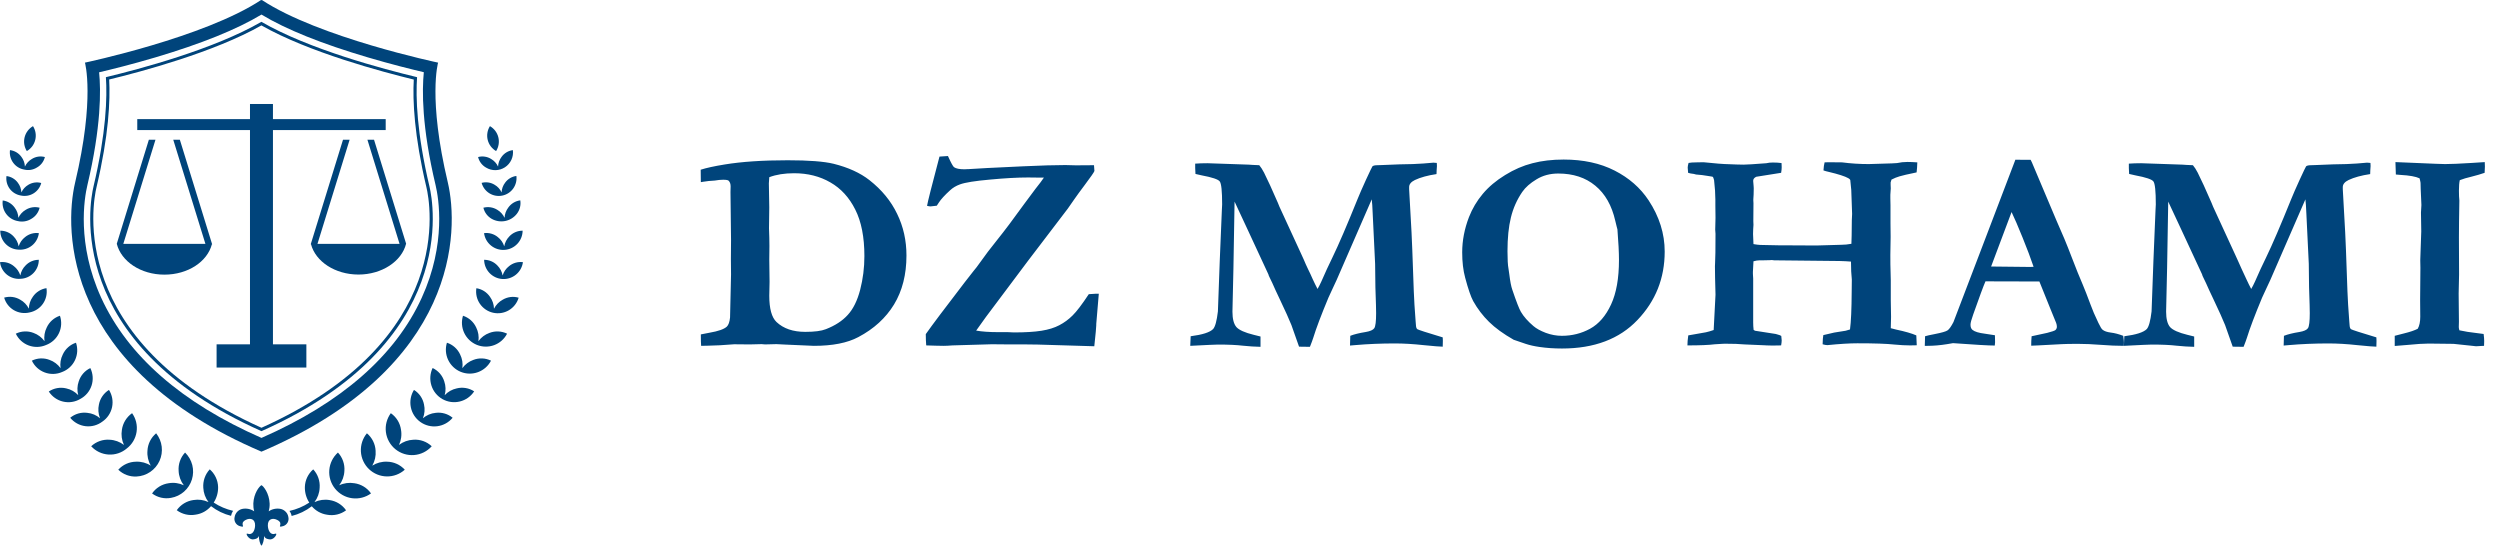 <svg width="173" height="38" viewBox="0 0 173 38" fill="none" xmlns="http://www.w3.org/2000/svg">
<path d="M48.498 23.141C48.596 23.115 48.797 23.076 49.103 23.023C49.709 22.919 50.106 22.779 50.295 22.604C50.412 22.493 50.487 22.281 50.52 21.969C50.526 21.891 50.549 20.898 50.588 18.99L50.578 17.916L50.588 16.617L50.549 13.287L50.559 12.896C50.559 12.727 50.513 12.597 50.422 12.506C50.376 12.46 50.249 12.438 50.041 12.438C49.872 12.438 49.676 12.457 49.455 12.496C49.169 12.509 48.911 12.535 48.684 12.574C48.645 12.581 48.583 12.591 48.498 12.604L48.488 11.744C48.872 11.62 49.422 11.5 50.139 11.383C51.324 11.188 52.782 11.09 54.514 11.09C55.959 11.09 57.017 11.171 57.688 11.334C58.703 11.588 59.53 11.966 60.168 12.467C61.021 13.137 61.659 13.915 62.082 14.801C62.512 15.68 62.727 16.64 62.727 17.682C62.727 18.997 62.44 20.126 61.867 21.07C61.294 22.008 60.471 22.76 59.397 23.326C58.641 23.73 57.616 23.932 56.32 23.932L54.318 23.844L53.732 23.814L52.941 23.834L52.707 23.814L51.887 23.834L50.803 23.824C50.764 23.824 50.432 23.847 49.807 23.893C49.598 23.906 49.325 23.915 48.986 23.922C48.778 23.922 48.622 23.925 48.518 23.932C48.505 23.788 48.498 23.525 48.498 23.141ZM53.234 12.262C53.215 12.463 53.205 12.607 53.205 12.691L53.234 14.352L53.215 15.797C53.234 16.266 53.244 16.676 53.244 17.027L53.234 17.955L53.254 19.508L53.234 20.465C53.234 21.357 53.4 21.962 53.732 22.281C54.214 22.737 54.878 22.965 55.725 22.965C56.369 22.965 56.844 22.903 57.15 22.779C57.788 22.532 58.293 22.203 58.664 21.793C59.042 21.383 59.328 20.803 59.523 20.055C59.719 19.299 59.816 18.521 59.816 17.721C59.816 16.406 59.605 15.331 59.182 14.498C58.765 13.665 58.192 13.04 57.463 12.623C56.734 12.2 55.897 11.988 54.953 11.988C54.289 11.988 53.716 12.079 53.234 12.262ZM64.094 23.902C64.074 23.668 64.064 23.408 64.064 23.121C64.488 22.516 65.393 21.311 66.779 19.508L67.375 18.746C67.486 18.622 67.642 18.417 67.844 18.131C68.143 17.701 68.534 17.187 69.016 16.588C69.504 15.982 70.126 15.156 70.881 14.107C71.2 13.671 71.457 13.326 71.652 13.072C71.932 12.721 72.128 12.46 72.238 12.291H71.994L71.144 12.281C70.415 12.281 69.533 12.33 68.498 12.428C67.469 12.519 66.779 12.63 66.428 12.76C66.161 12.857 65.933 12.994 65.744 13.17C65.373 13.508 65.116 13.788 64.973 14.01C64.921 14.088 64.872 14.163 64.826 14.234C64.572 14.267 64.429 14.283 64.397 14.283C64.338 14.283 64.257 14.27 64.152 14.244C64.191 13.99 64.478 12.854 65.012 10.836L65.598 10.797C65.806 11.259 65.946 11.516 66.018 11.568C66.154 11.666 66.398 11.715 66.75 11.715C66.815 11.715 66.874 11.712 66.926 11.705H66.994C67.515 11.666 68.772 11.601 70.764 11.51C72.033 11.451 73.019 11.422 73.723 11.422L74.455 11.441L75.705 11.432C75.718 11.575 75.728 11.708 75.734 11.832C75.708 11.917 75.481 12.245 75.051 12.818C74.751 13.216 74.514 13.541 74.338 13.795L73.889 14.44L73.859 14.479L71.135 18.053L69.035 20.855C68.449 21.624 67.954 22.297 67.551 22.877C67.954 22.949 68.462 22.984 69.074 22.984H69.738L70.158 23.004C70.946 23.004 71.584 22.965 72.072 22.887C72.561 22.809 72.971 22.682 73.303 22.506C73.641 22.33 73.947 22.105 74.221 21.832C74.501 21.559 74.875 21.067 75.344 20.357C75.559 20.338 75.708 20.328 75.793 20.328H76.037L75.861 22.418V22.506C75.861 22.636 75.816 23.121 75.725 23.961L71.809 23.844C71.477 23.837 71.216 23.834 71.027 23.834H69.894L68.791 23.824H68.586L65.91 23.902C65.669 23.922 65.461 23.932 65.285 23.932C65.129 23.932 64.956 23.928 64.768 23.922C64.507 23.909 64.283 23.902 64.094 23.902ZM82.365 23.932L82.394 23.268C83.208 23.163 83.726 22.997 83.947 22.77C84.091 22.613 84.201 22.206 84.279 21.549L84.406 18.072L84.553 14.537C84.566 14.322 84.572 14.192 84.572 14.146C84.572 13.229 84.517 12.698 84.406 12.555C84.302 12.412 83.885 12.271 83.156 12.135C82.974 12.096 82.831 12.063 82.727 12.037C82.713 11.874 82.707 11.738 82.707 11.627V11.324C82.948 11.305 83.231 11.295 83.557 11.295L86.418 11.393C86.483 11.399 86.574 11.406 86.691 11.412L87.141 11.432C87.251 11.562 87.362 11.734 87.473 11.949C87.713 12.425 88.033 13.121 88.43 14.039L88.537 14.303L90.061 17.613C90.093 17.691 90.145 17.805 90.217 17.955C90.314 18.189 90.415 18.414 90.519 18.629C90.624 18.837 90.731 19.068 90.842 19.322C90.959 19.576 91.07 19.801 91.174 19.996C91.265 19.84 91.353 19.667 91.438 19.479C91.698 18.88 91.952 18.329 92.199 17.828C92.629 16.943 93.212 15.588 93.947 13.766C94.064 13.473 94.257 13.033 94.523 12.447C94.797 11.855 94.947 11.542 94.973 11.51C95.031 11.458 95.148 11.432 95.324 11.432C95.389 11.432 95.49 11.428 95.627 11.422C95.966 11.402 96.372 11.386 96.848 11.373C97.531 11.367 98.078 11.347 98.488 11.315C98.905 11.275 99.139 11.256 99.191 11.256C99.257 11.256 99.335 11.262 99.426 11.275C99.432 11.367 99.436 11.438 99.436 11.49L99.416 11.783C99.416 11.842 99.413 11.93 99.406 12.047C98.794 12.138 98.296 12.275 97.912 12.457C97.645 12.587 97.512 12.75 97.512 12.945V13.092L97.678 16.08C97.697 16.354 97.749 17.711 97.834 20.152C97.853 20.699 97.896 21.393 97.961 22.232C97.974 22.337 97.981 22.418 97.981 22.477C97.987 22.633 98.019 22.734 98.078 22.779C98.143 22.825 98.729 23.014 99.836 23.346C99.842 23.45 99.846 23.528 99.846 23.58C99.846 23.717 99.842 23.854 99.836 23.99C99.66 23.99 99.217 23.954 98.508 23.883C97.798 23.805 97.134 23.766 96.516 23.766C95.572 23.766 94.654 23.805 93.762 23.883C93.644 23.896 93.531 23.906 93.42 23.912L93.439 23.238C93.706 23.134 94.061 23.046 94.504 22.975C94.816 22.922 95.015 22.835 95.1 22.711C95.184 22.587 95.227 22.242 95.227 21.676C95.227 21.461 95.223 21.272 95.217 21.109C95.184 20.426 95.165 19.475 95.158 18.258L94.992 14.81C94.973 14.322 94.95 13.984 94.924 13.795L92.492 19.381C92.434 19.511 92.346 19.7 92.228 19.947C92.079 20.266 91.978 20.484 91.926 20.602C91.424 21.806 91.076 22.727 90.881 23.365C90.829 23.528 90.751 23.74 90.647 24L89.894 23.99L89.367 22.496C89.211 22.105 88.944 21.513 88.566 20.719C88.345 20.256 88.172 19.882 88.049 19.596C87.99 19.479 87.948 19.391 87.922 19.332L87.805 19.088C87.798 19.049 87.788 19.016 87.775 18.99L86.32 15.855L85.432 13.951L85.353 18.57L85.285 21.568C85.285 22.063 85.376 22.418 85.559 22.633C85.747 22.841 86.148 23.02 86.76 23.17L87.228 23.287V24C86.851 23.994 86.444 23.967 86.008 23.922C85.578 23.87 85.005 23.844 84.289 23.844C84.139 23.844 83.498 23.873 82.365 23.932ZM101.184 17.457C101.184 16.65 101.34 15.839 101.652 15.025C101.88 14.44 102.199 13.902 102.609 13.414C103.02 12.926 103.534 12.493 104.152 12.115C104.771 11.731 105.402 11.458 106.047 11.295C106.691 11.126 107.411 11.041 108.205 11.041C109.559 11.041 110.734 11.295 111.73 11.803C112.727 12.31 113.511 12.997 114.084 13.863C114.826 14.99 115.197 16.171 115.197 17.408C115.197 19.251 114.569 20.829 113.312 22.145C112.062 23.46 110.321 24.117 108.088 24.117C107.535 24.117 107.017 24.081 106.535 24.01C106.171 23.958 105.852 23.886 105.578 23.795C105.083 23.632 104.807 23.538 104.748 23.512C104.038 23.108 103.469 22.695 103.039 22.271C102.609 21.848 102.245 21.37 101.945 20.836C101.783 20.537 101.597 19.996 101.389 19.215C101.252 18.713 101.184 18.128 101.184 17.457ZM107.834 12.008C107.268 12.008 106.766 12.141 106.33 12.408C105.894 12.669 105.565 12.958 105.344 13.277C104.973 13.818 104.709 14.41 104.553 15.055C104.396 15.693 104.318 16.471 104.318 17.389C104.318 17.949 104.341 18.349 104.387 18.59C104.4 18.668 104.419 18.801 104.445 18.99C104.504 19.472 104.572 19.824 104.65 20.045C104.93 20.872 105.129 21.383 105.246 21.578C105.441 21.91 105.731 22.239 106.115 22.564C106.311 22.734 106.594 22.89 106.965 23.033C107.336 23.17 107.707 23.238 108.078 23.238C108.781 23.238 109.432 23.076 110.031 22.75C110.637 22.418 111.122 21.858 111.486 21.07C111.851 20.283 112.033 19.257 112.033 17.994C112.033 17.473 111.997 16.767 111.926 15.875L111.877 15.69C111.857 15.637 111.825 15.504 111.779 15.289C111.538 14.221 111.076 13.408 110.393 12.848C109.715 12.288 108.863 12.008 107.834 12.008ZM116.77 23.902C116.77 23.707 116.789 23.476 116.828 23.209L118.049 22.994C118.199 22.962 118.378 22.91 118.586 22.838L118.713 20.396C118.687 19.518 118.674 18.86 118.674 18.424L118.684 18.189C118.703 17.922 118.713 17.252 118.713 16.178L118.693 15.895L118.713 15.074L118.703 14.225V13.805C118.703 13.427 118.674 12.984 118.615 12.477C118.609 12.431 118.583 12.353 118.537 12.242C118.485 12.223 118.426 12.21 118.361 12.203C118.303 12.197 118.241 12.187 118.176 12.174C117.922 12.128 117.652 12.096 117.365 12.076L117.219 12.037C117.043 12.018 116.91 11.992 116.818 11.959C116.799 11.77 116.789 11.65 116.789 11.598C116.789 11.52 116.809 11.412 116.848 11.275C116.978 11.249 117.16 11.236 117.395 11.236C117.629 11.236 117.792 11.233 117.883 11.227C118.677 11.311 119.266 11.357 119.65 11.363C119.826 11.363 120.002 11.37 120.178 11.383C120.36 11.389 120.52 11.393 120.656 11.393C120.871 11.393 121.395 11.36 122.229 11.295C122.365 11.262 122.515 11.246 122.678 11.246C122.919 11.246 123.12 11.259 123.283 11.285C123.29 11.422 123.293 11.52 123.293 11.578C123.293 11.682 123.28 11.809 123.254 11.959L121.535 12.232C121.392 12.297 121.32 12.392 121.32 12.516L121.35 12.877L121.359 13.033L121.35 13.463L121.33 13.795V13.873C121.337 13.945 121.34 14.007 121.34 14.059L121.33 15.299C121.337 15.416 121.34 15.504 121.34 15.562C121.34 15.595 121.333 15.699 121.32 15.875C121.314 15.979 121.311 16.087 121.311 16.197C121.311 16.295 121.32 16.526 121.34 16.891C121.522 16.923 121.675 16.943 121.799 16.949L123.244 16.979H123.947L125.705 16.988L127.414 16.939C127.635 16.939 127.87 16.917 128.117 16.871C128.13 16.65 128.14 16.106 128.146 15.24L128.166 14.801L128.107 13.141L128.039 12.457C128.02 12.412 127.974 12.369 127.902 12.33C127.674 12.2 127.219 12.053 126.535 11.891C126.411 11.865 126.294 11.832 126.184 11.793C126.197 11.565 126.223 11.38 126.262 11.236C126.405 11.23 126.493 11.227 126.525 11.227L127.473 11.236C128.078 11.315 128.693 11.354 129.318 11.354C129.462 11.354 129.576 11.35 129.66 11.344L130.93 11.305C131.047 11.298 131.161 11.292 131.271 11.285C131.506 11.233 131.747 11.207 131.994 11.207C132.183 11.207 132.411 11.217 132.678 11.236C132.671 11.49 132.655 11.721 132.629 11.93C132.03 12.053 131.636 12.145 131.447 12.203C131.265 12.255 131.079 12.33 130.891 12.428L130.832 12.623V12.789L130.842 13.043L130.832 13.17C130.819 13.307 130.812 13.411 130.812 13.482V13.727C130.819 14.02 130.822 14.182 130.822 14.215V15.455L130.832 16.393L130.812 17.633C130.806 17.919 130.816 18.505 130.842 19.391V20.777L130.861 21.93C130.861 22.145 130.855 22.405 130.842 22.711C130.979 22.75 131.105 22.783 131.223 22.809C131.835 22.939 132.297 23.072 132.609 23.209L132.639 23.893C132.378 23.899 132.225 23.902 132.18 23.902C131.867 23.902 131.509 23.883 131.105 23.844C130.572 23.785 129.712 23.756 128.527 23.756C127.993 23.756 127.303 23.798 126.457 23.883C126.366 23.883 126.255 23.863 126.125 23.824C126.132 23.525 126.148 23.313 126.174 23.189L126.926 23.014L127.717 22.887C127.795 22.867 127.896 22.838 128.02 22.799C128.091 22.271 128.13 21.396 128.137 20.172L128.146 19.342C128.107 18.997 128.088 18.583 128.088 18.102C127.847 18.082 127.587 18.069 127.307 18.062L122.775 18.014L122.688 18.004L122.619 17.994C122.574 17.994 122.521 17.997 122.463 18.004C122.294 18.01 122.15 18.014 122.033 18.014H121.76C121.636 18.014 121.496 18.037 121.34 18.082L121.301 18.814V18.941C121.314 19.117 121.32 19.231 121.32 19.283V22.311C121.32 22.48 121.33 22.652 121.35 22.828L121.447 22.887L122.883 23.111C122.954 23.137 123.01 23.154 123.049 23.16C123.133 23.18 123.205 23.209 123.264 23.248C123.283 23.398 123.293 23.499 123.293 23.551C123.293 23.635 123.28 23.753 123.254 23.902C123.02 23.909 122.821 23.912 122.658 23.912C122.515 23.912 122.382 23.909 122.258 23.902C122.199 23.902 122.144 23.899 122.092 23.893L120.715 23.834C120.389 23.801 119.934 23.785 119.348 23.785L119.143 23.795C118.869 23.808 118.71 23.818 118.664 23.824C118.26 23.876 117.629 23.902 116.77 23.902ZM133.195 23.932L133.215 23.268C133.339 23.229 133.557 23.18 133.869 23.121C134.37 23.023 134.673 22.936 134.777 22.857C134.888 22.779 135.021 22.59 135.178 22.291L137.15 17.125L139.465 11.051C139.68 11.057 139.885 11.06 140.08 11.06H140.52L140.607 11.236L142.307 15.26C142.691 16.113 143.036 16.943 143.342 17.75C143.648 18.551 143.911 19.205 144.133 19.713C144.263 20.019 144.442 20.478 144.67 21.09C144.787 21.422 144.966 21.838 145.207 22.34C145.337 22.613 145.435 22.773 145.5 22.818C145.617 22.916 145.806 22.981 146.066 23.014C146.333 23.046 146.62 23.121 146.926 23.238C146.958 23.453 146.975 23.613 146.975 23.717C146.975 23.762 146.971 23.834 146.965 23.932C146.483 23.932 145.952 23.909 145.373 23.863C144.794 23.818 144.273 23.795 143.811 23.795C143.296 23.795 142.925 23.801 142.697 23.814L141.037 23.902L140.559 23.922C140.559 23.694 140.568 23.476 140.588 23.268L141.672 23.033C141.997 22.949 142.186 22.884 142.238 22.838C142.303 22.773 142.336 22.698 142.336 22.613C142.336 22.529 142.32 22.441 142.287 22.35L141.896 21.393L141.125 19.479L137.395 19.469C137.258 19.781 136.975 20.546 136.545 21.764C136.421 22.109 136.359 22.343 136.359 22.467C136.359 22.636 136.405 22.756 136.496 22.828C136.646 22.952 136.932 23.04 137.355 23.092C137.414 23.105 137.645 23.141 138.049 23.199C138.055 23.434 138.059 23.596 138.059 23.688C138.059 23.759 138.052 23.834 138.039 23.912C137.635 23.912 136.672 23.857 135.148 23.746L134.748 23.814C134.266 23.893 133.807 23.932 133.371 23.932H133.195ZM137.785 18.443C139.309 18.463 140.207 18.473 140.48 18.473L140.725 18.463C140.529 17.884 140.275 17.21 139.963 16.441C139.65 15.667 139.396 15.078 139.201 14.674L137.785 18.443ZM146.975 23.932L147.004 23.268C147.818 23.163 148.335 22.997 148.557 22.77C148.7 22.613 148.811 22.206 148.889 21.549L149.016 18.072L149.162 14.537C149.175 14.322 149.182 14.192 149.182 14.146C149.182 13.229 149.126 12.698 149.016 12.555C148.911 12.412 148.495 12.271 147.766 12.135C147.583 12.096 147.44 12.063 147.336 12.037C147.323 11.874 147.316 11.738 147.316 11.627V11.324C147.557 11.305 147.84 11.295 148.166 11.295L151.027 11.393C151.092 11.399 151.184 11.406 151.301 11.412L151.75 11.432C151.861 11.562 151.971 11.734 152.082 11.949C152.323 12.425 152.642 13.121 153.039 14.039L153.146 14.303L154.67 17.613C154.702 17.691 154.755 17.805 154.826 17.955C154.924 18.189 155.025 18.414 155.129 18.629C155.233 18.837 155.34 19.068 155.451 19.322C155.568 19.576 155.679 19.801 155.783 19.996C155.874 19.84 155.962 19.667 156.047 19.479C156.307 18.88 156.561 18.329 156.809 17.828C157.238 16.943 157.821 15.588 158.557 13.766C158.674 13.473 158.866 13.033 159.133 12.447C159.406 11.855 159.556 11.542 159.582 11.51C159.641 11.458 159.758 11.432 159.934 11.432C159.999 11.432 160.1 11.428 160.236 11.422C160.575 11.402 160.982 11.386 161.457 11.373C162.141 11.367 162.688 11.347 163.098 11.315C163.514 11.275 163.749 11.256 163.801 11.256C163.866 11.256 163.944 11.262 164.035 11.275C164.042 11.367 164.045 11.438 164.045 11.49L164.025 11.783C164.025 11.842 164.022 11.93 164.016 12.047C163.404 12.138 162.906 12.275 162.521 12.457C162.255 12.587 162.121 12.75 162.121 12.945V13.092L162.287 16.08C162.307 16.354 162.359 17.711 162.443 20.152C162.463 20.699 162.505 21.393 162.57 22.232C162.583 22.337 162.59 22.418 162.59 22.477C162.596 22.633 162.629 22.734 162.688 22.779C162.753 22.825 163.339 23.014 164.445 23.346C164.452 23.45 164.455 23.528 164.455 23.58C164.455 23.717 164.452 23.854 164.445 23.99C164.27 23.99 163.827 23.954 163.117 23.883C162.408 23.805 161.743 23.766 161.125 23.766C160.181 23.766 159.263 23.805 158.371 23.883C158.254 23.896 158.14 23.906 158.029 23.912L158.049 23.238C158.316 23.134 158.671 23.046 159.113 22.975C159.426 22.922 159.624 22.835 159.709 22.711C159.794 22.587 159.836 22.242 159.836 21.676C159.836 21.461 159.833 21.272 159.826 21.109C159.794 20.426 159.774 19.475 159.768 18.258L159.602 14.81C159.582 14.322 159.559 13.984 159.533 13.795L157.102 19.381C157.043 19.511 156.955 19.7 156.838 19.947C156.688 20.266 156.587 20.484 156.535 20.602C156.034 21.806 155.686 22.727 155.49 23.365C155.438 23.528 155.36 23.74 155.256 24L154.504 23.99L153.977 22.496C153.82 22.105 153.553 21.513 153.176 20.719C152.954 20.256 152.782 19.882 152.658 19.596C152.6 19.479 152.557 19.391 152.531 19.332L152.414 19.088C152.408 19.049 152.398 19.016 152.385 18.99L150.93 15.855L150.041 13.951L149.963 18.57L149.895 21.568C149.895 22.063 149.986 22.418 150.168 22.633C150.357 22.841 150.757 23.02 151.369 23.17L151.838 23.287V24C151.46 23.994 151.053 23.967 150.617 23.922C150.188 23.87 149.615 23.844 148.898 23.844C148.749 23.844 148.107 23.873 146.975 23.932ZM165.715 23.941V23.238C165.845 23.199 166.06 23.144 166.359 23.072C166.783 22.968 167.098 22.861 167.307 22.75C167.424 22.548 167.482 22.268 167.482 21.91L167.473 20.758L167.492 18.531L167.482 18.004C167.528 16.715 167.551 16.051 167.551 16.012L167.531 14.713L167.561 14.185L167.512 13.072L167.502 12.652C167.495 12.587 167.473 12.483 167.434 12.34C167.167 12.216 166.734 12.138 166.135 12.105C165.992 12.099 165.878 12.089 165.793 12.076L165.764 11.217L168.557 11.334C168.902 11.347 169.117 11.354 169.201 11.354C169.585 11.354 170.201 11.328 171.047 11.275C171.522 11.243 171.822 11.223 171.945 11.217C171.952 11.341 171.955 11.445 171.955 11.529C171.955 11.64 171.949 11.783 171.936 11.959C171.675 12.05 171.376 12.138 171.037 12.223C170.705 12.301 170.432 12.382 170.217 12.467C170.178 12.636 170.158 12.88 170.158 13.199C170.158 13.479 170.168 13.707 170.188 13.883C170.168 14.983 170.158 15.829 170.158 16.422L170.168 19L170.139 20.309L170.158 22.262L170.148 22.633C170.148 22.685 170.161 22.76 170.188 22.857C170.585 22.942 170.946 23.001 171.271 23.033C171.33 23.04 171.529 23.066 171.867 23.111C171.893 23.307 171.906 23.469 171.906 23.6C171.906 23.671 171.903 23.782 171.896 23.932C171.812 23.932 171.747 23.935 171.701 23.941C171.493 23.954 171.372 23.961 171.34 23.961C171.294 23.961 171.21 23.951 171.086 23.932C170.995 23.919 170.562 23.873 169.787 23.795L168.059 23.775C167.714 23.775 167.212 23.808 166.555 23.873C166.125 23.912 165.845 23.935 165.715 23.941Z" fill="#00447B"/>
<path d="M18.094 1.008C19.789 2.034 22.261 3.03 25.442 3.967C27.07 4.45 28.493 4.8 29.328 4.997C29.204 6.228 29.175 8.75 30.144 12.817C30.353 13.696 30.899 16.855 29.184 20.607C27.353 24.615 23.62 27.877 18.094 30.304C12.567 27.877 8.837 24.615 7.004 20.607C5.295 16.861 5.836 13.702 6.045 12.823C7.009 8.756 6.984 6.234 6.859 5.003C7.7 4.806 9.119 4.456 10.747 3.973C13.926 3.03 16.392 2.034 18.094 1.008ZM18.122 0L18.094 0.015L18.067 0C14.144 2.594 5.878 4.334 5.878 4.334C5.878 4.334 6.582 6.798 5.201 12.622C4.421 15.908 4.388 25.398 18.094 31.255C31.799 25.398 31.765 15.908 30.988 12.622C29.605 6.798 30.316 4.334 30.316 4.334C30.316 4.334 22.049 2.594 18.122 0Z" fill="#00447B"/>
<path d="M18.094 1.761C21.367 3.62 26.417 4.964 28.633 5.506C28.554 6.945 28.656 9.367 29.511 12.973C29.764 14.04 31.584 23.539 18.094 29.602C4.603 23.539 6.424 14.036 6.676 12.968C7.532 9.363 7.633 6.94 7.555 5.501C9.77 4.964 14.82 3.616 18.094 1.756M18.094 1.506C14.8 3.417 9.642 4.784 7.328 5.34C7.422 6.713 7.357 9.169 6.466 12.924C6.211 14.019 4.351 23.71 18.094 29.836C31.842 23.71 29.982 14.019 29.723 12.922C28.832 9.168 28.766 6.713 28.861 5.34C26.546 4.786 21.385 3.419 18.094 1.512V1.506Z" fill="#00447B"/>
<path d="M33.631 11.595C33.829 11.716 34.057 11.778 34.289 11.775C34.52 11.771 34.747 11.703 34.941 11.577C35.135 11.45 35.29 11.272 35.387 11.062C35.485 10.851 35.521 10.618 35.491 10.388C35.336 10.408 35.186 10.46 35.051 10.54C34.917 10.621 34.8 10.728 34.709 10.855C34.562 11.049 34.477 11.282 34.466 11.525C34.363 11.305 34.196 11.122 33.985 11C33.852 10.917 33.704 10.862 33.548 10.84C33.393 10.817 33.235 10.826 33.084 10.867C33.12 11.02 33.188 11.163 33.282 11.288C33.376 11.413 33.495 11.518 33.631 11.595Z" fill="#00447B"/>
<path d="M2.549 11.595C2.42 11.675 2.276 11.729 2.125 11.753C1.975 11.777 1.821 11.77 1.674 11.734C1.367 11.681 1.094 11.511 0.911 11.259C0.727 11.008 0.649 10.696 0.691 10.388C0.848 10.407 0.999 10.458 1.135 10.538C1.271 10.619 1.389 10.727 1.481 10.855C1.629 11.048 1.713 11.282 1.724 11.525C1.828 11.305 1.996 11.122 2.206 11C2.339 10.917 2.487 10.862 2.642 10.839C2.797 10.817 2.955 10.826 3.106 10.867C3.069 11.021 3 11.164 2.904 11.29C2.808 11.415 2.688 11.519 2.549 11.595Z" fill="#00447B"/>
<path d="M34.953 12.643C34.805 12.836 34.721 13.07 34.71 13.313C34.608 13.093 34.44 12.909 34.23 12.788C34.096 12.705 33.948 12.65 33.793 12.628C33.637 12.605 33.479 12.614 33.328 12.655C33.41 12.955 33.603 13.213 33.867 13.377C34.132 13.54 34.449 13.597 34.754 13.536C35.059 13.476 35.33 13.302 35.512 13.049C35.693 12.797 35.773 12.485 35.734 12.176C35.579 12.196 35.429 12.248 35.295 12.329C35.16 12.409 35.044 12.516 34.953 12.643Z" fill="#00447B"/>
<path d="M1.234 12.643C1.383 12.836 1.469 13.07 1.481 13.313C1.584 13.093 1.752 12.909 1.962 12.788C2.094 12.707 2.242 12.655 2.395 12.633C2.549 12.612 2.705 12.622 2.854 12.663C2.776 12.964 2.584 13.223 2.318 13.384C2.053 13.546 1.734 13.597 1.431 13.528C1.125 13.475 0.851 13.306 0.667 13.055C0.484 12.804 0.406 12.492 0.448 12.184C0.604 12.202 0.754 12.252 0.889 12.332C1.024 12.411 1.142 12.517 1.234 12.643Z" fill="#00447B"/>
<path d="M35.174 14.363C35.018 14.568 34.928 14.816 34.916 15.073C34.807 14.84 34.629 14.645 34.407 14.515C34.265 14.428 34.107 14.37 33.943 14.346C33.778 14.322 33.611 14.332 33.45 14.375C33.488 14.537 33.56 14.689 33.66 14.822C33.76 14.954 33.886 15.065 34.031 15.147C34.314 15.305 34.644 15.357 34.961 15.293C35.279 15.229 35.563 15.054 35.763 14.799C35.865 14.668 35.94 14.517 35.981 14.356C36.023 14.195 36.03 14.028 36.004 13.864C35.839 13.885 35.68 13.941 35.537 14.026C35.394 14.112 35.27 14.227 35.174 14.363Z" fill="#00447B"/>
<path d="M1.013 14.363C1.171 14.567 1.261 14.816 1.271 15.073C1.382 14.839 1.562 14.644 1.787 14.515C1.928 14.428 2.085 14.371 2.25 14.346C2.414 14.322 2.581 14.332 2.742 14.375C2.703 14.536 2.632 14.688 2.533 14.821C2.433 14.954 2.307 15.065 2.162 15.147C2.025 15.232 1.872 15.29 1.713 15.316C1.553 15.342 1.39 15.337 1.233 15.299C0.908 15.243 0.617 15.062 0.423 14.796C0.228 14.53 0.144 14.198 0.189 13.871C0.353 13.893 0.51 13.947 0.652 14.032C0.794 14.116 0.916 14.229 1.013 14.363Z" fill="#00447B"/>
<path d="M34.893 17.045C34.814 16.791 34.659 16.569 34.449 16.407C34.318 16.298 34.165 16.218 34.001 16.171C33.837 16.124 33.665 16.111 33.496 16.134C33.541 16.47 33.712 16.776 33.975 16.991C34.237 17.206 34.572 17.314 34.91 17.292C35.249 17.27 35.566 17.121 35.799 16.874C36.032 16.628 36.163 16.302 36.166 15.963C35.994 15.962 35.824 15.996 35.667 16.064C35.509 16.131 35.367 16.23 35.25 16.355C35.063 16.543 34.939 16.784 34.893 17.045Z" fill="#00447B"/>
<path d="M1.291 17.045C1.37 16.792 1.525 16.569 1.735 16.407C1.867 16.298 2.019 16.218 2.184 16.171C2.348 16.124 2.52 16.111 2.69 16.134C2.648 16.47 2.478 16.777 2.214 16.99C1.951 17.203 1.614 17.305 1.277 17.275C0.938 17.262 0.617 17.118 0.383 16.873C0.148 16.629 0.018 16.302 0.02 15.963C0.191 15.962 0.361 15.996 0.518 16.064C0.676 16.131 0.818 16.23 0.935 16.355C1.121 16.544 1.245 16.784 1.291 17.045Z" fill="#00447B"/>
<path d="M35.226 18.419C35.015 18.583 34.86 18.807 34.782 19.061C34.734 18.799 34.606 18.558 34.417 18.37C34.3 18.246 34.158 18.146 34 18.079C33.843 18.012 33.673 17.977 33.502 17.978C33.506 18.319 33.639 18.645 33.874 18.892C34.109 19.138 34.429 19.287 34.769 19.308C35.108 19.328 35.444 19.219 35.707 19.003C35.97 18.787 36.142 18.479 36.187 18.142C36.016 18.119 35.843 18.132 35.677 18.18C35.512 18.228 35.358 18.309 35.226 18.419Z" fill="#00447B"/>
<path d="M0.961 18.419C1.172 18.583 1.327 18.807 1.407 19.061C1.453 18.799 1.58 18.558 1.77 18.37C1.887 18.246 2.029 18.146 2.187 18.079C2.344 18.012 2.514 17.977 2.685 17.978C2.687 18.319 2.555 18.648 2.318 18.893C2.081 19.139 1.758 19.282 1.417 19.293C1.078 19.323 0.74 19.219 0.476 19.004C0.211 18.789 0.041 18.48 0 18.142C0.171 18.119 0.344 18.132 0.51 18.18C0.675 18.227 0.829 18.309 0.961 18.419Z" fill="#00447B"/>
<path d="M34.794 20.735C34.531 20.878 34.319 21.097 34.184 21.364C34.178 21.067 34.081 20.779 33.906 20.538C33.798 20.38 33.659 20.245 33.497 20.143C33.335 20.041 33.154 19.974 32.965 19.945C32.906 20.322 32.993 20.706 33.208 21.021C33.423 21.336 33.749 21.558 34.121 21.641C34.493 21.725 34.883 21.664 35.211 21.471C35.54 21.277 35.783 20.966 35.891 20.601C35.709 20.547 35.517 20.531 35.329 20.554C35.14 20.578 34.958 20.639 34.794 20.735Z" fill="#00447B"/>
<path d="M1.393 20.735C1.652 20.877 1.863 21.095 1.996 21.359C2.002 21.062 2.099 20.774 2.273 20.534C2.381 20.376 2.52 20.241 2.682 20.139C2.844 20.037 3.025 19.969 3.215 19.94C3.277 20.316 3.191 20.701 2.974 21.015C2.757 21.328 2.427 21.544 2.054 21.619C1.684 21.711 1.293 21.657 0.963 21.466C0.634 21.275 0.392 20.963 0.288 20.596C0.472 20.542 0.665 20.527 0.855 20.55C1.045 20.574 1.228 20.637 1.393 20.735Z" fill="#00447B"/>
<path d="M33.87 23.037C33.563 23.146 33.297 23.346 33.107 23.61C33.153 23.286 33.1 22.956 32.954 22.664C32.866 22.472 32.739 22.3 32.582 22.16C32.424 22.02 32.239 21.914 32.039 21.849C31.918 22.244 31.949 22.67 32.126 23.043C32.304 23.416 32.614 23.709 32.997 23.865C33.379 24.02 33.806 24.027 34.194 23.884C34.581 23.741 34.901 23.458 35.09 23.091C34.901 22.998 34.695 22.946 34.485 22.937C34.275 22.927 34.066 22.962 33.87 23.037Z" fill="#00447B"/>
<path d="M2.317 23.037C2.624 23.147 2.89 23.346 3.08 23.61C3.033 23.286 3.086 22.956 3.233 22.664C3.321 22.472 3.448 22.3 3.605 22.16C3.763 22.02 3.948 21.914 4.148 21.849C4.283 22.244 4.258 22.677 4.08 23.055C3.901 23.433 3.583 23.726 3.192 23.873C2.809 24.04 2.376 24.052 1.985 23.906C1.593 23.76 1.274 23.468 1.094 23.091C1.283 22.998 1.489 22.945 1.7 22.936C1.911 22.927 2.121 22.961 2.317 23.037Z" fill="#00447B"/>
<path d="M32.757 24.905C32.451 25.013 32.185 25.213 31.994 25.477C32.041 25.153 31.988 24.823 31.842 24.531C31.754 24.339 31.627 24.168 31.47 24.028C31.312 23.887 31.127 23.781 30.927 23.716C30.806 24.111 30.837 24.537 31.014 24.91C31.192 25.283 31.502 25.576 31.884 25.732C32.267 25.888 32.694 25.895 33.081 25.751C33.469 25.608 33.788 25.325 33.978 24.958C33.789 24.866 33.583 24.813 33.373 24.804C33.163 24.795 32.953 24.829 32.757 24.905Z" fill="#00447B"/>
<path d="M3.428 24.905C3.734 25.014 4 25.213 4.191 25.477C4.143 25.153 4.196 24.823 4.344 24.531C4.432 24.339 4.558 24.168 4.716 24.028C4.873 23.887 5.058 23.781 5.259 23.716C5.393 24.112 5.369 24.544 5.19 24.922C5.012 25.3 4.693 25.593 4.302 25.741C3.92 25.909 3.486 25.921 3.095 25.774C2.703 25.628 2.384 25.336 2.205 24.958C2.394 24.865 2.6 24.812 2.811 24.803C3.021 24.794 3.232 24.829 3.428 24.905Z" fill="#00447B"/>
<path d="M31.607 26.876C31.287 26.944 30.996 27.108 30.773 27.347C30.86 27.032 30.85 26.698 30.742 26.389C30.679 26.188 30.575 26.002 30.437 25.843C30.298 25.685 30.128 25.556 29.938 25.466C29.757 25.845 29.727 26.277 29.854 26.677C29.98 27.077 30.254 27.413 30.619 27.619C30.985 27.824 31.415 27.883 31.822 27.783C32.229 27.684 32.583 27.433 32.812 27.082C32.636 26.966 32.439 26.888 32.231 26.853C32.024 26.817 31.811 26.825 31.607 26.876Z" fill="#00447B"/>
<path d="M4.581 26.876C4.901 26.944 5.192 27.108 5.414 27.347C5.329 27.033 5.34 26.701 5.448 26.394C5.511 26.193 5.615 26.007 5.753 25.848C5.891 25.689 6.06 25.561 6.251 25.471C6.436 25.847 6.467 26.281 6.337 26.68C6.207 27.078 5.927 27.411 5.556 27.607C5.197 27.82 4.769 27.886 4.362 27.79C3.956 27.695 3.602 27.444 3.376 27.093C3.551 26.975 3.749 26.895 3.956 26.858C4.164 26.821 4.377 26.827 4.581 26.876Z" fill="#00447B"/>
<path d="M30.147 28.569C29.822 28.6 29.514 28.731 29.265 28.943C29.387 28.64 29.414 28.307 29.341 27.988C29.301 27.782 29.219 27.585 29.1 27.412C28.98 27.239 28.826 27.092 28.647 26.981C28.425 27.337 28.347 27.763 28.428 28.175C28.508 28.586 28.743 28.951 29.082 29.196C29.422 29.441 29.843 29.548 30.259 29.495C30.674 29.442 31.054 29.233 31.322 28.91C31.16 28.775 30.972 28.675 30.77 28.617C30.568 28.558 30.356 28.542 30.147 28.569Z" fill="#00447B"/>
<path d="M6.042 28.569C6.367 28.6 6.674 28.731 6.922 28.943C6.8 28.64 6.774 28.307 6.846 27.988C6.886 27.782 6.969 27.585 7.089 27.412C7.208 27.239 7.362 27.092 7.541 26.981C7.764 27.335 7.841 27.761 7.756 28.171C7.67 28.58 7.429 28.94 7.084 29.175C6.751 29.428 6.333 29.542 5.918 29.492C5.503 29.443 5.123 29.234 4.859 28.91C5.022 28.774 5.211 28.674 5.415 28.615C5.618 28.556 5.832 28.541 6.042 28.569Z" fill="#00447B"/>
<path d="M28.601 30.429C28.242 30.445 27.896 30.571 27.61 30.789C27.763 30.463 27.812 30.098 27.75 29.742C27.718 29.512 27.64 29.291 27.518 29.093C27.397 28.895 27.236 28.725 27.045 28.592C26.767 28.97 26.645 29.44 26.705 29.905C26.765 30.37 27.002 30.794 27.366 31.089C27.731 31.384 28.195 31.527 28.663 31.488C29.13 31.449 29.564 31.232 29.875 30.881C29.706 30.721 29.505 30.599 29.286 30.521C29.067 30.443 28.833 30.412 28.601 30.429Z" fill="#00447B"/>
<path d="M7.584 30.429C7.944 30.445 8.29 30.571 8.577 30.789C8.424 30.463 8.375 30.098 8.435 29.742C8.467 29.513 8.546 29.292 8.668 29.094C8.789 28.896 8.95 28.725 9.14 28.592C9.408 28.967 9.519 29.431 9.451 29.887C9.383 30.342 9.14 30.753 8.774 31.033C8.424 31.332 7.971 31.483 7.511 31.454C7.052 31.426 6.621 31.22 6.31 30.881C6.479 30.721 6.68 30.599 6.9 30.521C7.119 30.443 7.352 30.412 7.584 30.429Z" fill="#00447B"/>
<path d="M26.781 31.949C26.421 31.933 26.065 32.029 25.761 32.222C25.941 31.91 26.022 31.55 25.992 31.19C25.98 30.959 25.921 30.732 25.817 30.524C25.713 30.317 25.568 30.133 25.39 29.984C25.096 30.338 24.948 30.79 24.974 31.25C25 31.709 25.199 32.142 25.53 32.46C25.862 32.779 26.302 32.961 26.762 32.969C27.222 32.977 27.668 32.811 28.011 32.504C27.855 32.332 27.665 32.194 27.454 32.099C27.242 32.003 27.013 31.952 26.781 31.949Z" fill="#00447B"/>
<path d="M9.415 31.949C9.775 31.933 10.131 32.029 10.435 32.222C10.254 31.91 10.173 31.55 10.204 31.19C10.215 30.959 10.275 30.732 10.378 30.524C10.482 30.317 10.627 30.133 10.805 29.984C11.015 30.25 11.149 30.569 11.19 30.905C11.231 31.242 11.179 31.584 11.039 31.893C10.899 32.202 10.676 32.467 10.396 32.657C10.115 32.849 9.787 32.959 9.448 32.975C9.216 32.988 8.985 32.952 8.767 32.871C8.549 32.79 8.351 32.665 8.184 32.504C8.34 32.332 8.53 32.194 8.741 32.098C8.953 32.003 9.182 31.952 9.415 31.949Z" fill="#00447B"/>
<path d="M24.519 33.439C24.164 33.379 23.798 33.428 23.472 33.581C23.691 33.294 23.816 32.948 23.832 32.588C23.849 32.356 23.818 32.124 23.741 31.905C23.665 31.686 23.543 31.485 23.385 31.316C23.038 31.628 22.824 32.061 22.787 32.526C22.75 32.992 22.893 33.453 23.186 33.816C23.48 34.179 23.902 34.416 24.365 34.477C24.828 34.538 25.296 34.419 25.674 34.144C25.541 33.953 25.369 33.791 25.17 33.67C24.972 33.549 24.75 33.47 24.519 33.439Z" fill="#00447B"/>
<path d="M11.673 33.439C12.028 33.378 12.393 33.428 12.719 33.581C12.501 33.295 12.376 32.948 12.361 32.588C12.344 32.357 12.374 32.124 12.451 31.905C12.527 31.686 12.649 31.486 12.806 31.316C13.049 31.553 13.222 31.852 13.306 32.181C13.389 32.51 13.38 32.856 13.28 33.181C13.18 33.505 12.992 33.795 12.737 34.02C12.482 34.244 12.171 34.394 11.836 34.452C11.608 34.495 11.373 34.489 11.147 34.437C10.921 34.384 10.709 34.286 10.523 34.147C10.655 33.956 10.825 33.794 11.023 33.672C11.221 33.55 11.443 33.471 11.673 33.439Z" fill="#00447B"/>
<path d="M34.33 10.454C34.419 10.313 34.479 10.157 34.505 9.993C34.532 9.829 34.525 9.661 34.485 9.5C34.445 9.338 34.373 9.187 34.273 9.054C34.173 8.922 34.047 8.811 33.903 8.728C33.814 8.869 33.755 9.026 33.729 9.189C33.702 9.353 33.709 9.521 33.749 9.682C33.789 9.843 33.861 9.995 33.961 10.127C34.061 10.26 34.186 10.371 34.33 10.454Z" fill="#00447B"/>
<path d="M1.857 10.454C1.768 10.313 1.709 10.156 1.682 9.993C1.656 9.829 1.663 9.661 1.703 9.5C1.743 9.339 1.815 9.188 1.915 9.055C2.014 8.922 2.14 8.811 2.284 8.728C2.373 8.869 2.432 9.025 2.459 9.189C2.486 9.353 2.479 9.521 2.439 9.682C2.399 9.844 2.327 9.995 2.227 10.128C2.127 10.26 2.001 10.371 1.857 10.454Z" fill="#00447B"/>
<path d="M22.807 34.605C22.452 34.544 22.087 34.594 21.762 34.747C21.98 34.46 22.105 34.114 22.12 33.754C22.138 33.522 22.107 33.289 22.03 33.07C21.954 32.851 21.833 32.65 21.675 32.48C21.499 32.632 21.357 32.819 21.258 33.029C21.158 33.239 21.103 33.468 21.097 33.7C21.087 34.083 21.194 34.459 21.402 34.78C20.983 35.054 20.518 35.25 20.029 35.357C20.107 35.459 20.159 35.579 20.181 35.706C20.688 35.581 21.162 35.352 21.576 35.034C21.846 35.351 22.222 35.559 22.634 35.619C22.863 35.662 23.097 35.656 23.323 35.604C23.549 35.551 23.762 35.453 23.948 35.314C23.817 35.124 23.648 34.963 23.451 34.841C23.255 34.719 23.036 34.639 22.807 34.605Z" fill="#00447B"/>
<path d="M16.128 35.349C15.651 35.241 15.197 35.047 14.788 34.779C14.995 34.457 15.102 34.081 15.093 33.699C15.086 33.466 15.031 33.238 14.931 33.028C14.832 32.818 14.69 32.631 14.515 32.478C14.357 32.648 14.236 32.849 14.159 33.069C14.082 33.288 14.051 33.52 14.068 33.752C14.084 34.112 14.21 34.459 14.428 34.745C14.102 34.592 13.737 34.543 13.381 34.603C13.152 34.635 12.931 34.714 12.733 34.835C12.535 34.956 12.364 35.117 12.231 35.307C12.417 35.446 12.63 35.544 12.856 35.597C13.082 35.65 13.316 35.655 13.545 35.612C13.957 35.552 14.333 35.343 14.604 35.026C15.013 35.343 15.484 35.571 15.987 35.696C16.011 35.572 16.059 35.455 16.128 35.349Z" fill="#00447B"/>
<path d="M19.953 35.773C19.93 35.632 19.862 35.502 19.759 35.403C19.67 35.315 19.56 35.252 19.44 35.221C19.296 35.189 19.146 35.187 19.001 35.215C18.856 35.242 18.718 35.3 18.596 35.383C18.644 35.207 18.666 35.024 18.659 34.841C18.625 34.123 18.236 33.647 18.094 33.574C17.951 33.647 17.562 34.123 17.53 34.841C17.523 35.024 17.543 35.206 17.591 35.383C17.469 35.3 17.331 35.242 17.186 35.215C17.041 35.187 16.891 35.189 16.747 35.221C16.624 35.252 16.512 35.317 16.424 35.407C16.324 35.51 16.258 35.641 16.235 35.783C16.203 35.911 16.223 36.047 16.288 36.163C16.353 36.278 16.459 36.365 16.585 36.405C17.112 36.558 16.505 36.252 16.988 35.987C17.312 35.812 17.675 35.905 17.652 36.381C17.638 36.686 17.487 37.064 17.122 36.93C16.959 36.87 17.177 37.314 17.478 37.327C17.582 37.327 17.87 37.29 17.91 37.079C17.91 37.346 18.006 37.69 18.094 37.76C18.183 37.687 18.279 37.346 18.279 37.079C18.317 37.29 18.605 37.33 18.711 37.327C19.016 37.314 19.229 36.869 19.064 36.93C18.7 37.064 18.549 36.689 18.535 36.381C18.514 35.905 18.877 35.812 19.199 35.987C19.684 36.249 19.077 36.552 19.602 36.405C19.729 36.364 19.837 36.276 19.902 36.159C19.967 36.041 19.985 35.904 19.953 35.773Z" fill="#00447B"/>
<path d="M18.888 9.001H26.69V8.243H18.888V7.196H17.299V8.243H9.499V9.001H17.299V23.828H14.988V25.434H21.201V23.828H18.888V9.001Z" fill="#00447B"/>
<path d="M28.089 16.875H28.106L25.883 9.67H25.425L27.649 16.875H21.969L24.194 9.67H23.736L21.503 16.901H21.521C21.838 18.099 23.187 18.999 24.807 18.999C26.427 18.999 27.802 18.084 28.102 16.863L28.089 16.875Z" fill="#00447B"/>
<path d="M12.446 9.67H11.989L14.214 16.875H8.533L10.759 9.67H10.301L8.081 16.869C8.387 18.09 9.741 19.005 11.377 19.005C13.012 19.005 14.346 18.105 14.662 16.907H14.68L12.446 9.67Z" fill="#00447B"/>
</svg>
